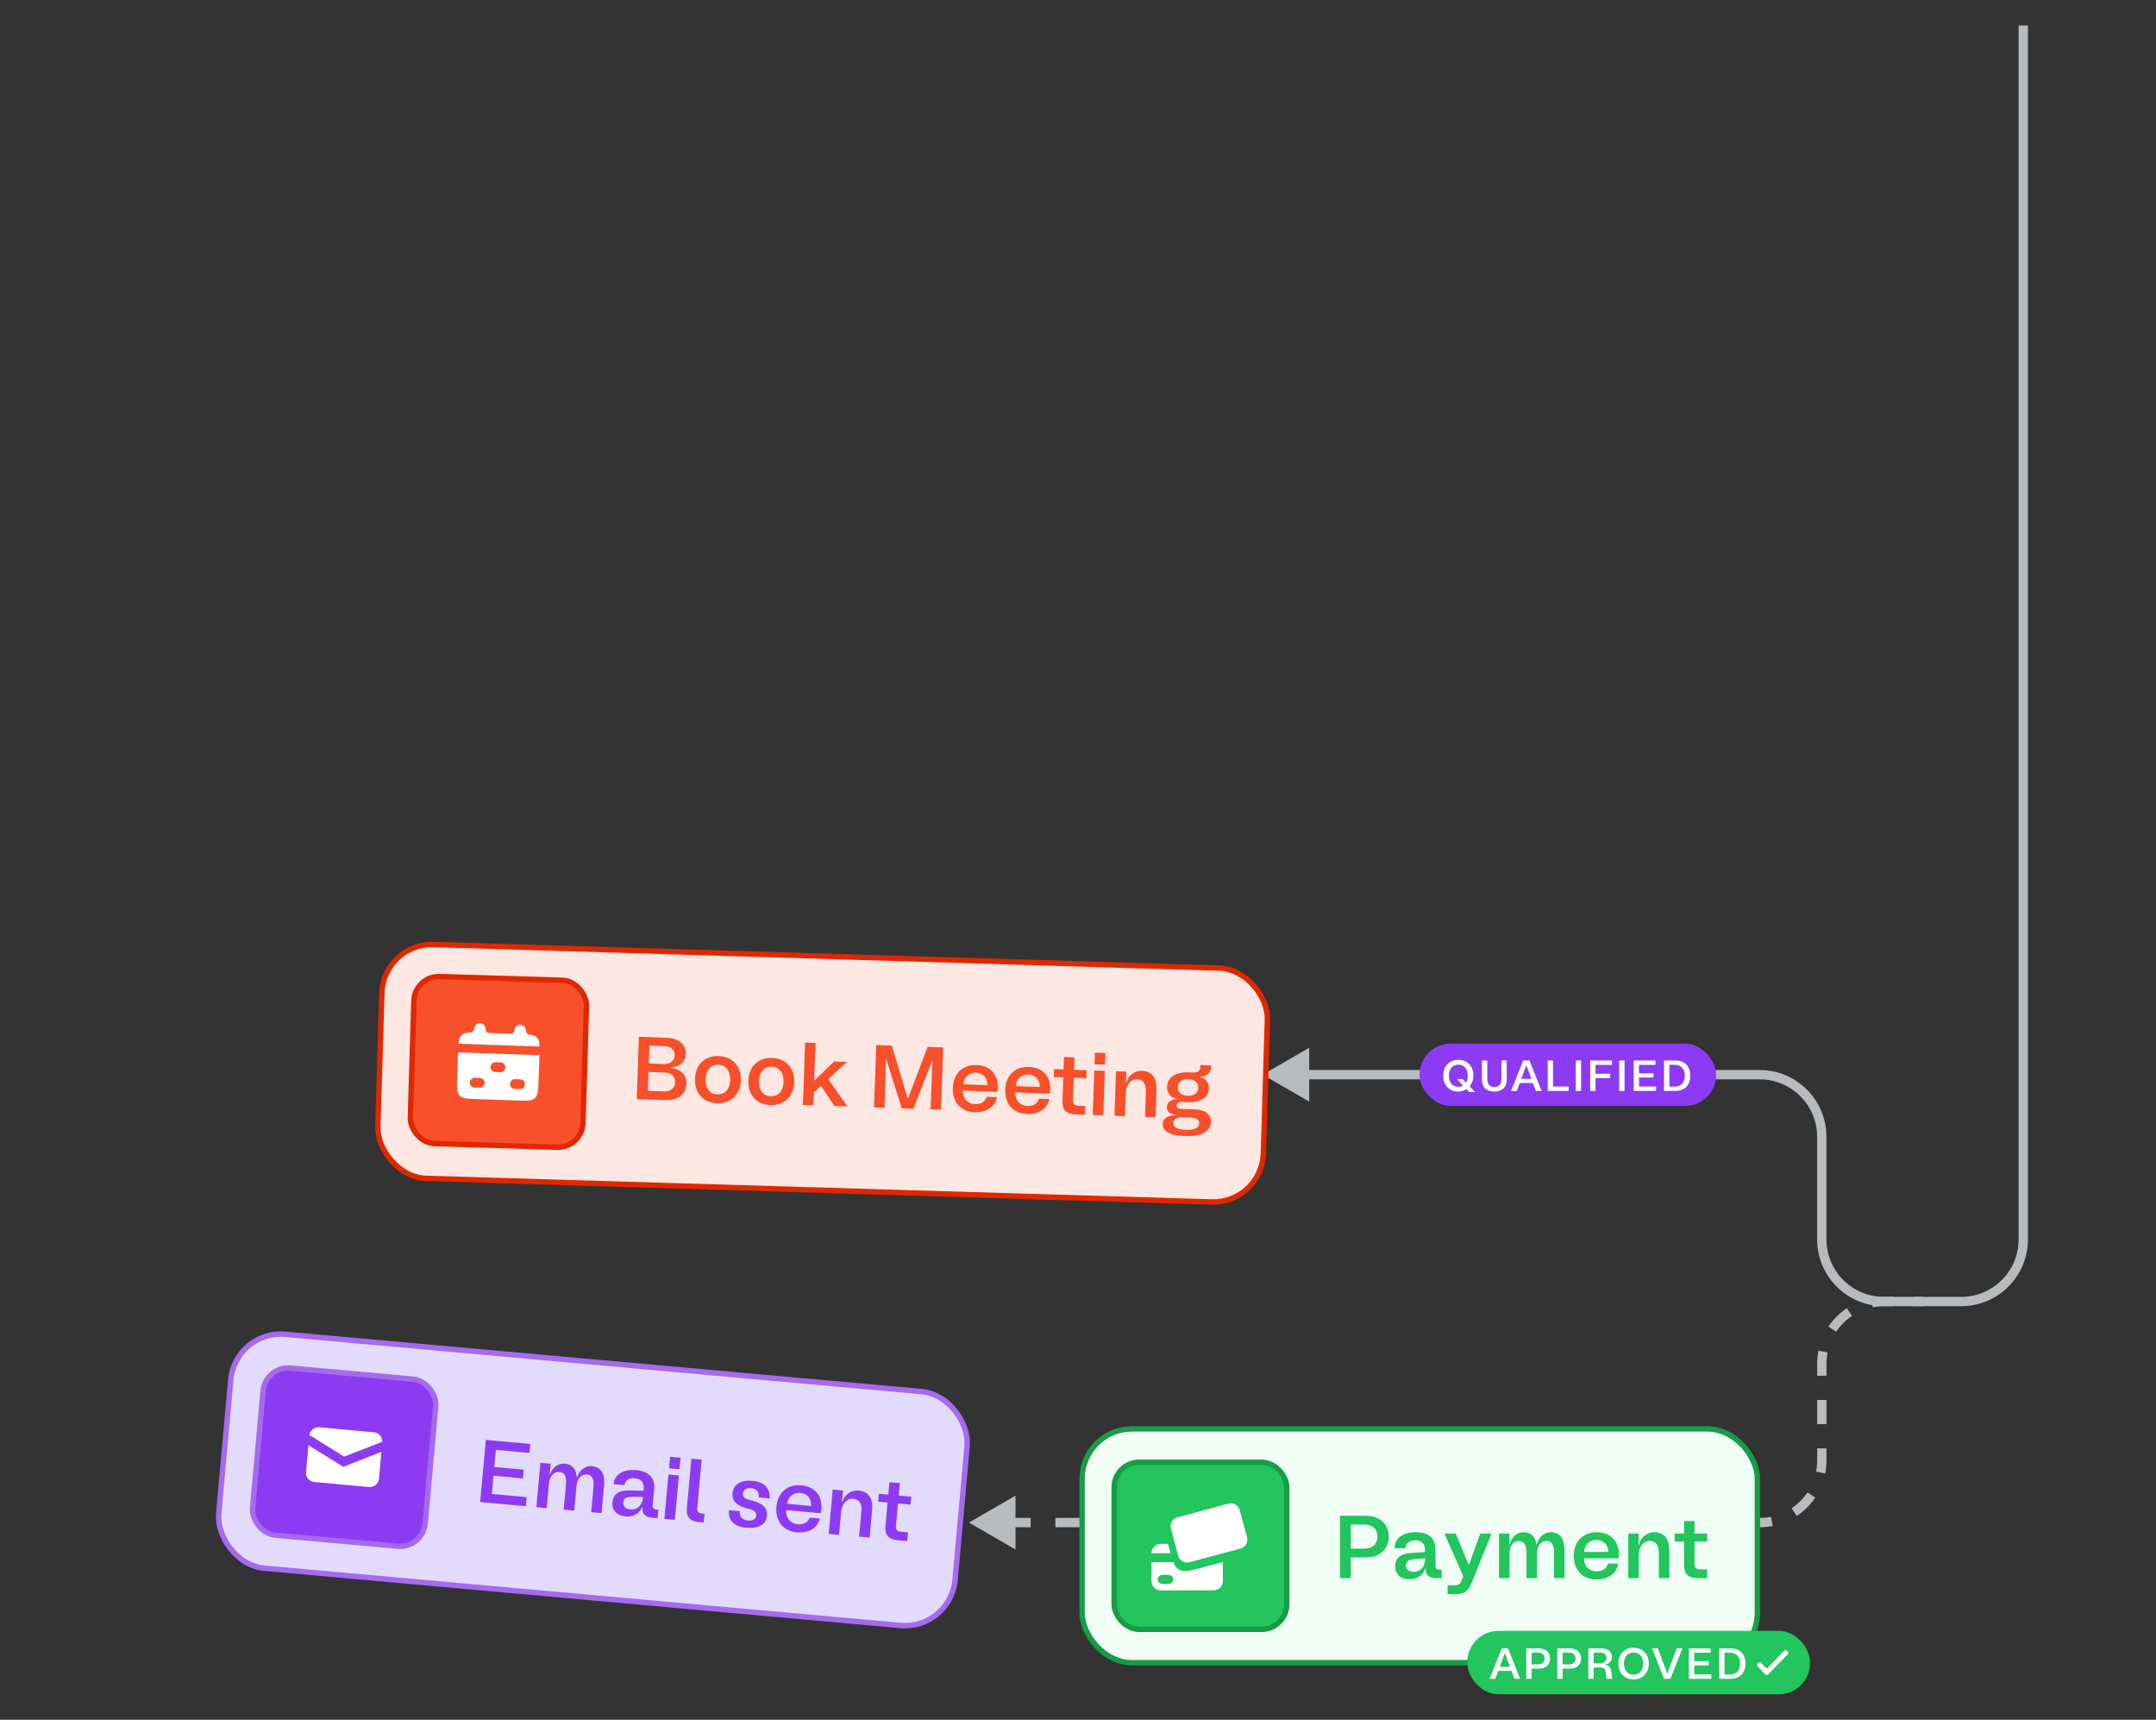<svg xmlns="http://www.w3.org/2000/svg" version="1.1" viewBox="0 0 400 319" xml:space="preserve">
  <rect x="0" y="0" width="400" height="319" fill="#333333" stroke="none"/>
  <g transform="matrix(1 0 0 1 223 159.5)">
    <g style="" vector-effect="non-scaling-stroke">
      <g transform="matrix(1 0 0 1 82.25 -35.99)">
        <path style="stroke: none; strokeWidth: 1; stroke-dasharray: none; stroke-linecap: butt; stroke-dashoffset: 0; stroke-linejoin: miter; stroke-miterlimit: 4; fill: rgb(183,187,190); fillRule: nonzero; opacity: 1;" vector-effect="non-scaling-stroke" transform=" translate(-240.5, -119.09)" d="M 169.5 194.921 L 178.147 189.929 L 178.147 199.914 L 169.5 194.921 Z M 299.098 237.865 L 284.774 237.865 L 284.774 236.135 L 299.098 236.135 L 299.098 237.865 Z M 272.38 225.47 L 272.38 206.451 L 274.11 206.451 L 274.11 225.47 L 272.38 225.47 Z M 261.715 195.786 L 177.282 195.786 L 177.282 194.057 L 261.715 194.057 L 261.715 195.786 Z M 309.763 225.47 L 309.763 0.307 L 311.493 0.307 L 311.493 225.47 L 309.763 225.47 Z M 272.38 206.451 C 272.38 200.561 267.605 195.786 261.715 195.786 L 261.715 194.057 C 268.56 194.057 274.11 199.606 274.11 206.451 L 272.38 206.451 Z M 284.774 237.865 C 277.929 237.865 272.38 232.316 272.38 225.47 L 274.11 225.47 C 274.11 231.36 278.884 236.135 284.774 236.135 L 284.774 237.865 Z M 299.098 236.135 C 304.988 236.135 309.763 231.36 309.763 225.47 L 311.493 225.47 C 311.493 232.316 305.943 237.865 299.098 237.865 L 299.098 236.135 Z" stroke-linecap="round"/>
      </g>
      <g transform="matrix(1 0 0 1 45.26 104.48)">
        <path style="stroke: none; strokeWidth: 1; stroke-dasharray: none; stroke-linecap: butt; stroke-dashoffset: 0; stroke-linejoin: miter; stroke-miterlimit: 4; fill: rgb(183,187,190); fillRule: nonzero; opacity: 1;" vector-effect="non-scaling-stroke" transform=" translate(-203.5, -259.56)" d="M 115 278 L 123.647 282.993 L 123.647 273.007 L 115 278 Z M 292 236.135 L 290.194 236.135 L 290.194 237.865 L 292 237.865 L 292 236.135 Z M 286.581 236.135 L 284.775 236.135 L 284.775 237.865 L 286.581 237.865 L 286.581 236.135 Z M 284.775 236.135 C 283.948 236.135 283.139 236.216 282.357 236.371 L 282.692 238.068 C 283.365 237.935 284.061 237.865 284.775 237.865 L 284.775 236.135 Z M 277.888 238.223 C 276.536 239.128 275.373 240.291 274.468 241.643 L 275.906 242.605 C 276.684 241.441 277.686 240.439 278.85 239.661 L 277.888 238.223 Z M 272.616 246.112 C 272.461 246.894 272.38 247.703 272.38 248.53 L 274.11 248.53 C 274.11 247.816 274.18 247.12 274.313 246.447 L 272.616 246.112 Z M 272.38 248.53 L 272.38 250.772 L 274.11 250.772 L 274.11 248.53 L 272.38 248.53 Z M 272.38 255.257 L 272.38 259.743 L 274.11 259.743 L 274.11 255.257 L 272.38 255.257 Z M 272.38 264.228 L 272.38 266.47 L 274.11 266.47 L 274.11 264.228 L 272.38 264.228 Z M 272.38 266.47 C 272.38 267.184 272.31 267.88 272.177 268.553 L 273.874 268.888 C 274.029 268.106 274.11 267.297 274.11 266.47 L 272.38 266.47 Z M 270.584 272.395 C 269.806 273.559 268.804 274.561 267.64 275.339 L 268.602 276.777 C 269.954 275.872 271.117 274.709 272.022 273.357 L 270.584 272.395 Z M 263.798 276.932 C 263.125 277.065 262.429 277.135 261.715 277.135 L 261.715 278.865 C 262.542 278.865 263.351 278.784 264.133 278.629 L 263.798 276.932 Z M 261.715 277.135 L 259.423 277.135 L 259.423 278.865 L 261.715 278.865 L 261.715 277.135 Z M 254.838 277.135 L 250.253 277.135 L 250.253 278.865 L 254.838 278.865 L 254.838 277.135 Z M 245.668 277.135 L 241.083 277.135 L 241.083 278.865 L 245.668 278.865 L 245.668 277.135 Z M 236.499 277.135 L 231.914 277.135 L 231.914 278.865 L 236.499 278.865 L 236.499 277.135 Z M 227.329 277.135 L 222.744 277.135 L 222.744 278.865 L 227.329 278.865 L 227.329 277.135 Z M 218.159 277.135 L 213.574 277.135 L 213.574 278.865 L 218.159 278.865 L 218.159 277.135 Z M 208.989 277.135 L 204.405 277.135 L 204.405 278.865 L 208.989 278.865 L 208.989 277.135 Z M 199.82 277.135 L 195.235 277.135 L 195.235 278.865 L 199.82 278.865 L 199.82 277.135 Z M 190.65 277.135 L 186.065 277.135 L 186.065 278.865 L 190.65 278.865 L 190.65 277.135 Z M 181.48 277.135 L 176.895 277.135 L 176.895 278.865 L 181.48 278.865 L 181.48 277.135 Z M 172.311 277.135 L 167.726 277.135 L 167.726 278.865 L 172.311 278.865 L 172.311 277.135 Z M 163.141 277.135 L 158.556 277.135 L 158.556 278.865 L 163.141 278.865 L 163.141 277.135 Z M 153.971 277.135 L 149.386 277.135 L 149.386 278.865 L 153.971 278.865 L 153.971 277.135 Z M 144.801 277.135 L 140.217 277.135 L 140.217 278.865 L 144.801 278.865 L 144.801 277.135 Z M 135.632 277.135 L 131.047 277.135 L 131.047 278.865 L 135.632 278.865 L 135.632 277.135 Z M 126.462 277.135 L 121.877 277.135 L 121.877 278.865 L 126.462 278.865 L 126.462 277.135 Z" stroke-linecap="round"/>
      </g>
      <g transform="matrix(1 0.03 -0.03 1 -70.38 39.57)">
        <rect style="stroke: none; strokeWidth: 1; stroke-dasharray: none; stroke-linecap: butt; stroke-dashoffset: 0; stroke-linejoin: miter; stroke-miterlimit: 4; fill: rgb(252,231,226); fillRule: nonzero; opacity: 1;" vector-effect="non-scaling-stroke" x="-82.143" y="-21.69" rx="9.274" ry="9.274" width="164.286" height="43.38"/>
      </g>
      <g transform="matrix(1 0.03 -0.03 1 -70.38 39.57)">
        <rect style="stroke: rgb(223,40,0); strokeWidth: 1; stroke-dasharray: none; stroke-linecap: butt; stroke-dashoffset: 0; stroke-linejoin: miter; stroke-miterlimit: 4; fill: none; fillRule: nonzero; opacity: 1;" vector-effect="non-scaling-stroke" x="-82.143" y="-21.69" rx="9.274" ry="9.274" width="164.286" height="43.38"/>
      </g>
      <g transform="matrix(1 0.03 -0.03 1 -130.53 37.47)">
        <rect style="stroke: none; strokeWidth: 1; stroke-dasharray: none; stroke-linecap: butt; stroke-dashoffset: 0; stroke-linejoin: miter; stroke-miterlimit: 4; fill: rgb(247,80,43); fillRule: nonzero; opacity: 1;" vector-effect="non-scaling-stroke" x="-16.009" y="-15.493" rx="4.637" ry="4.637" width="32.019" height="30.986"/>
      </g>
      <g transform="matrix(1 0.03 -0.03 1 -130.53 37.47)">
        <rect style="stroke: rgb(223,40,0); strokeWidth: 0.576; stroke-dasharray: none; stroke-linecap: butt; stroke-dashoffset: 0; stroke-linejoin: miter; stroke-miterlimit: 4; fill: none; fillRule: nonzero; opacity: 1;" vector-effect="non-scaling-stroke" x="-16.009" y="-15.493" rx="4.637" ry="4.637" width="32.019" height="30.986"/>
      </g>
      <g transform="matrix(1 0 0 1 -130.56 37.49)">
        <path style="stroke: none; strokeWidth: 1; stroke-dasharray: none; stroke-linecap: butt; stroke-dashoffset: 0; stroke-linejoin: miter; stroke-miterlimit: 4; fill: rgb(255,255,255); fillRule: evenodd; opacity: 1;" vector-effect="non-scaling-stroke" transform=" translate(-27.68, -192.57)" d="M 30.678 186.682 C 30.665 187.048 30.359 187.333 29.994 187.321 L 25.98 187.181 C 25.614 187.168 25.328 186.861 25.341 186.496 C 25.362 185.906 24.901 185.412 24.311 185.391 C 23.721 185.37 23.227 185.832 23.206 186.421 C 23.193 186.791 22.886 187.077 22.516 187.088 C 21.746 187.109 21.251 187.222 20.885 187.564 C 20.52 187.904 20.372 188.386 20.297 189.145 C 20.295 189.164 20.31 189.18 20.329 189.181 L 35.187 189.7 C 35.272 189.703 35.351 189.639 35.348 189.555 C 35.318 188.858 35.198 188.398 34.876 188.052 C 34.561 187.715 34.124 187.563 33.457 187.483 C 33.087 187.438 32.8 187.129 32.813 186.757 C 32.834 186.167 32.372 185.673 31.783 185.652 C 31.193 185.632 30.699 186.093 30.678 186.682 Z M 35.27 191.294 C 35.298 191.29 35.324 191.312 35.322 191.34 L 35.159 196.017 C 35.096 197.822 35.065 198.724 34.484 199.265 C 33.904 199.806 33.002 199.775 31.197 199.712 L 23.741 199.451 C 21.937 199.388 21.034 199.357 20.493 198.777 C 19.952 198.196 19.984 197.294 20.047 195.49 L 20.21 190.812 C 20.211 190.793 20.227 190.779 20.245 190.781 C 20.255 190.781 20.264 190.782 20.273 190.782 L 35.131 191.301 C 35.178 191.303 35.225 191.3 35.27 191.294 Z M 24.387 192.516 C 24.886 192.534 25.276 192.952 25.259 193.451 C 25.242 193.95 24.823 194.34 24.324 194.323 L 23.377 194.29 C 22.878 194.272 22.488 193.854 22.505 193.355 C 22.522 192.856 22.941 192.466 23.44 192.483 L 24.387 192.516 Z M 28.995 193.582 C 29.012 193.083 28.622 192.665 28.123 192.647 L 27.175 192.614 C 26.677 192.597 26.258 192.987 26.241 193.486 C 26.223 193.985 26.614 194.403 27.112 194.421 L 28.06 194.454 C 28.559 194.471 28.978 194.081 28.995 193.582 Z M 31.857 192.777 C 32.356 192.795 32.746 193.213 32.728 193.712 C 32.711 194.211 32.293 194.601 31.794 194.584 L 30.846 194.55 C 30.347 194.533 29.957 194.115 29.974 193.616 C 29.992 193.117 30.41 192.727 30.909 192.744 L 31.857 192.777 Z M 25.154 196.46 C 25.172 195.961 24.782 195.543 24.283 195.525 L 23.335 195.492 C 22.836 195.475 22.418 195.865 22.4 196.364 C 22.383 196.863 22.773 197.281 23.272 197.298 L 24.22 197.332 C 24.718 197.349 25.137 196.959 25.154 196.46 Z M 28.019 195.655 C 28.517 195.673 28.908 196.091 28.89 196.59 C 28.873 197.089 28.454 197.479 27.956 197.461 L 27.008 197.428 C 26.509 197.411 26.119 196.992 26.136 196.494 C 26.154 195.995 26.572 195.605 27.071 195.622 L 28.019 195.655 Z M 32.624 196.72 C 32.641 196.221 32.251 195.803 31.752 195.786 L 30.804 195.752 C 30.305 195.735 29.887 196.125 29.869 196.624 C 29.852 197.123 30.242 197.541 30.741 197.559 L 31.689 197.592 C 32.188 197.609 32.606 197.219 32.624 196.72 Z" stroke-linecap="round"/>
      </g>
      <g transform="matrix(1 0 0 1 -51.58 42.02)">
        <path style="stroke: none; strokeWidth: 1; stroke-dasharray: none; stroke-linecap: butt; stroke-dashoffset: 0; stroke-linejoin: miter; stroke-miterlimit: 4; fill: rgb(247,80,43); fillRule: nonzero; opacity: 1;" vector-effect="non-scaling-stroke" transform=" translate(-106.66, -197.1)" d="M 53.372 199.45 L 53.776 187.889 L 58.813 188.065 C 61.225 188.149 62.54 189.303 62.475 191.169 C 62.42 192.738 60.952 193.58 59.712 193.569 L 59.709 193.669 C 60.947 193.745 62.67 194.582 62.601 196.548 C 62.531 198.563 61.102 199.72 58.674 199.635 L 53.372 199.45 Z M 55.443 197.918 L 58.515 198.025 C 59.638 198.065 60.455 197.415 60.492 196.342 C 60.529 195.268 59.76 194.563 58.637 194.524 L 55.565 194.417 L 55.443 197.918 Z M 55.62 192.848 L 58.345 192.943 C 59.567 192.986 60.383 192.353 60.419 191.329 C 60.455 190.305 59.683 189.666 58.461 189.623 L 55.736 189.528 L 55.62 192.848 Z M 68.271 200.218 C 65.744 200.13 64.086 198.352 64.179 195.693 C 64.272 193.034 66.05 191.377 68.577 191.465 C 71.104 191.553 72.778 193.331 72.685 195.99 C 72.592 198.649 70.798 200.306 68.271 200.218 Z M 66.161 195.762 C 66.096 197.629 67.073 198.539 68.328 198.583 C 69.583 198.627 70.638 197.787 70.703 195.921 C 70.768 194.071 69.775 193.127 68.52 193.083 C 67.265 193.039 66.226 193.913 66.161 195.762 Z M 78.174 200.564 C 75.647 200.476 73.99 198.698 74.082 196.039 C 74.175 193.38 75.953 191.722 78.48 191.811 C 81.007 191.899 82.681 193.677 82.588 196.336 C 82.495 198.995 80.701 200.652 78.174 200.564 Z M 76.064 196.108 C 75.999 197.975 76.976 198.885 78.231 198.929 C 79.486 198.973 80.541 198.133 80.606 196.267 C 80.671 194.417 79.678 193.473 78.423 193.429 C 77.168 193.385 76.129 194.258 76.064 196.108 Z M 84.204 200.527 L 84.608 188.965 L 86.541 189.033 L 86.296 196.052 L 90.009 192.461 L 92.404 192.545 L 88.902 195.763 L 92.479 200.815 L 90.068 200.731 L 87.551 197.022 L 86.219 198.249 L 86.137 200.594 L 84.204 200.527 Z M 97.404 200.987 L 97.807 189.426 L 100.698 189.527 L 103.632 199.27 L 103.731 199.274 L 107.337 189.759 L 110.227 189.86 L 109.824 201.421 L 107.875 201.353 L 108.254 192.387 L 108.188 192.385 L 104.704 201.242 L 102.54 201.167 L 99.682 192.088 L 99.6 192.085 L 99.353 201.056 L 97.404 200.987 Z M 116.026 201.886 C 113.747 201.806 111.917 200.238 112.017 197.364 C 112.111 194.672 113.904 193.048 116.398 193.135 C 118.793 193.218 120.46 194.715 120.366 197.424 C 120.355 197.721 120.331 197.935 120.293 198.099 L 113.868 197.875 C 113.878 199.479 114.857 200.34 116.178 200.386 C 117.185 200.422 117.994 199.987 118.293 199.022 L 120.192 199.088 C 119.81 201.026 118.14 201.96 116.026 201.886 Z M 113.958 196.704 L 118.418 196.86 C 118.464 195.538 117.637 194.6 116.299 194.553 C 114.994 194.508 114.086 195.402 113.958 196.704 Z M 125.752 202.225 C 123.473 202.146 121.642 200.577 121.743 197.703 C 121.837 195.011 123.63 193.387 126.124 193.474 C 128.518 193.558 130.186 195.055 130.091 197.763 C 130.081 198.061 130.057 198.275 130.018 198.439 L 123.593 198.215 C 123.604 199.819 124.582 200.68 125.903 200.726 C 126.911 200.761 127.72 200.326 128.018 199.361 L 129.917 199.427 C 129.536 201.365 127.866 202.299 125.752 202.225 Z M 123.684 197.044 L 128.143 197.199 C 128.189 195.878 127.362 194.94 126.025 194.893 C 124.72 194.847 123.812 195.742 123.684 197.044 Z M 134.687 202.289 C 133.168 202.236 132.302 201.445 132.356 199.91 L 132.513 195.417 L 130.762 195.356 L 130.813 193.886 L 132.564 193.947 L 132.645 191.635 L 134.577 191.703 L 134.496 194.015 L 136.842 194.097 L 136.79 195.567 L 134.445 195.485 L 134.3 199.647 C 134.277 200.291 134.611 200.666 135.239 200.688 L 136.61 200.736 L 136.553 202.355 L 134.687 202.289 Z M 137.976 202.404 L 138.264 194.146 L 140.213 194.214 L 139.925 202.472 L 137.976 202.404 Z M 138.305 192.99 L 138.38 190.843 L 140.328 190.911 L 140.253 193.058 L 138.305 192.99 Z M 142.01 202.545 L 142.299 194.287 L 144.231 194.355 L 144.124 196.468 L 144.207 196.47 C 144.482 195.207 145.627 194.155 147.064 194.206 C 149.046 194.275 149.878 195.544 149.799 197.807 L 149.624 202.811 L 147.675 202.743 L 147.841 197.986 C 147.89 196.583 147.289 195.817 146.166 195.778 C 144.927 195.735 144.139 196.981 144.094 198.285 L 143.943 202.613 L 142.01 202.545 Z M 150.969 204.032 C 151.008 202.909 152.083 202.434 153.34 202.412 L 153.343 202.329 C 152.187 202.289 151.695 201.693 151.723 200.9 C 151.752 200.074 152.484 199.471 153.59 199.51 L 153.594 199.411 C 152.343 199.235 151.733 198.255 151.771 197.165 C 151.828 195.513 153.141 194.401 155.783 194.494 L 156.675 194.525 C 157.319 194.547 157.892 194.253 157.915 193.592 L 157.931 193.13 L 159.946 193.2 L 159.936 193.465 C 159.892 194.736 158.979 195.316 157.971 195.281 L 157.968 195.364 C 158.544 195.45 159.578 196.164 159.531 197.485 C 159.467 199.335 157.787 200.087 155.69 200.013 L 154.616 199.976 C 153.889 199.95 153.567 200.187 153.552 200.6 C 153.537 201.03 153.844 201.255 154.57 201.281 L 156.8 201.358 C 159.096 201.439 159.952 202.494 159.909 203.716 C 159.856 205.252 158.492 206.428 155.155 206.311 C 151.753 206.193 150.928 205.188 150.969 204.032 Z M 152.926 203.852 C 152.897 204.695 153.792 205.106 155.245 205.157 C 156.699 205.208 157.705 204.813 157.734 203.971 C 157.765 203.095 156.88 202.866 155.377 202.813 C 153.824 202.759 152.958 202.944 152.926 203.852 Z M 153.752 197.25 C 153.713 198.373 154.69 198.804 155.549 198.834 L 155.631 198.837 C 156.507 198.868 157.512 198.506 157.551 197.383 C 157.592 196.194 156.614 195.796 155.739 195.765 L 155.656 195.762 C 154.797 195.732 153.794 196.061 153.752 197.25 Z" stroke-linecap="round"/>
      </g>
      <g transform="matrix(1 0 0 1 40.4 127.23)">
        <rect style="stroke: none; strokeWidth: 1; stroke-dasharray: none; stroke-linecap: butt; stroke-dashoffset: 0; stroke-linejoin: miter; stroke-miterlimit: 4; fill: rgb(240,253,244); fillRule: nonzero; opacity: 1;" vector-effect="non-scaling-stroke" x="-62.643" y="-21.69" rx="9.274" ry="9.274" width="125.286" height="43.38"/>
      </g>
      <g transform="matrix(1 0 0 1 40.4 127.23)">
        <rect style="stroke: rgb(23,156,72); strokeWidth: 1; stroke-dasharray: none; stroke-linecap: butt; stroke-dashoffset: 0; stroke-linejoin: miter; stroke-miterlimit: 4; fill: none; fillRule: nonzero; opacity: 1;" vector-effect="non-scaling-stroke" x="-62.643" y="-21.69" rx="9.274" ry="9.274" width="125.286" height="43.38"/>
      </g>
      <g transform="matrix(1 0 0 1 -0.28 127.23)">
        <rect style="stroke: none; strokeWidth: 1; stroke-dasharray: none; stroke-linecap: butt; stroke-dashoffset: 0; stroke-linejoin: miter; stroke-miterlimit: 4; fill: rgb(34,197,94); fillRule: nonzero; opacity: 1;" vector-effect="non-scaling-stroke" x="-16.009" y="-15.493" rx="4.637" ry="4.637" width="32.019" height="30.986"/>
      </g>
      <g transform="matrix(1 0 0 1 -0.28 127.23)">
        <rect style="stroke: rgb(23,156,72); strokeWidth: 0.576; stroke-dasharray: none; stroke-linecap: butt; stroke-dashoffset: 0; stroke-linejoin: miter; stroke-miterlimit: 4; fill: none; fillRule: nonzero; opacity: 1;" vector-effect="non-scaling-stroke" x="-16.009" y="-15.493" rx="4.637" ry="4.637" width="32.019" height="30.986"/>
      </g>
      <g transform="matrix(1 0 0 1 1.3 124.84)">
        <path style="stroke: none; strokeWidth: 1; stroke-dasharray: none; stroke-linecap: butt; stroke-dashoffset: 0; stroke-linejoin: miter; stroke-miterlimit: 4; fill: rgb(255,255,255); fillRule: evenodd; opacity: 1;" vector-effect="non-scaling-stroke" transform=" translate(-159.54, -279.92)" d="M 153.68 277.026 C 152.773 277.269 152.234 278.202 152.477 279.11 L 153.829 284.153 C 154.072 285.06 155.005 285.599 155.912 285.356 L 165.398 282.814 C 166.306 282.571 166.845 281.638 166.601 280.73 L 165.25 275.687 C 165.007 274.78 164.074 274.241 163.166 274.484 L 153.68 277.026 Z M 164.26 278.655 C 164.136 278.195 163.663 277.922 163.203 278.046 L 162.093 278.343 C 161.633 278.466 161.36 278.939 161.483 279.399 C 161.606 279.859 162.079 280.132 162.539 280.009 L 163.65 279.712 C 164.11 279.588 164.383 279.115 164.26 278.655 Z" stroke-linecap="round"/>
      </g>
      <g transform="matrix(1 0 0 1 -2.75 131.18)">
        <path style="stroke: none; strokeWidth: 1; stroke-dasharray: none; stroke-linecap: butt; stroke-dashoffset: 0; stroke-linejoin: miter; stroke-miterlimit: 4; fill: rgb(255,255,255); fillRule: evenodd; opacity: 1;" vector-effect="non-scaling-stroke" transform=" translate(-155.49, -286.25)" d="M 151.929 281.943 L 150.584 281.943 C 149.645 281.943 148.883 282.705 148.883 283.645 L 148.883 283.668 L 152.392 283.668 C 152.312 283.378 152.228 283.065 152.137 282.727 L 152.137 282.727 C 152.063 282.449 151.993 282.189 151.929 281.943 Z M 152.927 285.339 L 148.883 285.339 L 148.883 288.866 C 148.883 289.805 149.645 290.567 150.584 290.567 L 160.405 290.567 C 161.344 290.567 162.106 289.805 162.106 288.866 L 162.106 285.339 L 161.99 285.339 C 161.765 285.401 161.526 285.465 161.273 285.533 L 158.353 286.315 C 156.056 286.93 154.908 287.238 153.999 286.724 C 153.986 286.717 153.973 286.709 153.96 286.702 C 153.502 286.432 153.197 286.001 152.927 285.339 Z M 152.074 287.692 C 152.536 287.692 152.91 288.067 152.91 288.528 C 152.91 288.989 152.536 289.364 152.074 289.364 L 150.871 289.364 C 150.409 289.364 150.035 288.989 150.035 288.528 C 150.035 288.067 150.409 287.692 150.871 287.692 L 152.074 287.692 Z" stroke-linecap="round"/>
      </g>
      <g transform="matrix(1 0 0 1 59.67 128.93)">
        <path style="stroke: none; strokeWidth: 1; stroke-dasharray: none; stroke-linecap: butt; stroke-dashoffset: 0; stroke-linejoin: miter; stroke-miterlimit: 4; fill: rgb(34,197,94); fillRule: nonzero; opacity: 1;" vector-effect="non-scaling-stroke" transform=" translate(-217.91, -284.01)" d="M 183.845 288.305 L 183.845 276.737 L 188.604 276.737 C 191.183 276.737 192.885 278.225 192.885 280.588 C 192.885 283.001 191.183 284.455 188.604 284.455 L 185.861 284.455 L 185.861 288.305 L 183.845 288.305 Z M 185.861 282.835 L 188.324 282.835 C 189.728 282.835 190.786 282.158 190.786 280.588 C 190.786 279.051 189.728 278.357 188.324 278.357 L 185.861 278.357 L 185.861 282.835 Z M 196.709 288.504 C 195.04 288.504 194.081 287.545 194.081 286.107 C 194.081 284.471 195.271 283.761 196.973 283.645 L 199.617 283.463 L 199.617 283.133 C 199.617 282.009 199.055 281.298 197.865 281.298 C 196.742 281.298 196.015 281.86 196.015 282.753 L 193.982 282.753 C 193.982 280.968 195.469 279.778 197.932 279.778 C 200.179 279.778 201.567 280.836 201.567 282.901 L 201.567 285.926 C 201.567 286.488 201.782 286.735 202.344 286.735 L 202.708 286.735 L 202.708 288.305 L 201.683 288.305 C 200.41 288.305 199.733 287.744 199.733 286.669 L 199.733 286.537 L 199.65 286.537 C 199.386 287.43 198.477 288.504 196.709 288.504 Z M 196.081 285.959 C 196.081 286.587 196.494 287.132 197.551 287.132 C 198.692 287.132 199.634 286.339 199.65 284.62 L 197.717 284.769 C 196.593 284.852 196.081 285.215 196.081 285.959 Z M 203.814 291.28 L 203.814 289.644 L 205.037 289.644 C 206.045 289.644 206.227 289.231 206.541 288.405 L 206.706 287.909 L 203.219 280.042 L 205.318 280.042 L 207.698 285.793 L 207.78 285.793 L 209.879 280.042 L 211.961 280.042 L 208.359 288.983 C 207.698 290.603 207.086 291.28 205.301 291.28 L 203.814 291.28 Z M 213.357 288.305 L 213.357 280.042 L 215.291 280.042 L 215.258 281.993 L 215.34 281.993 C 215.654 280.902 216.414 279.795 217.951 279.795 C 219.356 279.795 220.116 280.753 220.281 282.059 L 220.381 282.059 C 220.579 281.001 221.537 279.795 222.926 279.795 C 224.76 279.795 225.504 281.117 225.504 283.248 L 225.504 288.305 L 223.57 288.305 L 223.57 283.529 C 223.57 282.174 223.124 281.414 222.149 281.414 C 221.108 281.414 220.414 282.356 220.414 283.711 L 220.414 288.305 L 218.447 288.305 L 218.447 283.529 C 218.447 282.174 218.001 281.414 217.059 281.414 C 215.952 281.414 215.291 282.422 215.291 283.777 L 215.291 288.305 L 213.357 288.305 Z M 231.392 288.553 C 229.111 288.553 227.227 287.049 227.227 284.174 C 227.227 281.48 228.963 279.795 231.458 279.795 C 233.854 279.795 235.573 281.232 235.573 283.943 C 235.573 284.24 235.556 284.455 235.523 284.62 L 229.095 284.62 C 229.161 286.223 230.169 287.049 231.491 287.049 C 232.499 287.049 233.292 286.587 233.557 285.612 L 235.457 285.612 C 235.143 287.562 233.507 288.553 231.392 288.553 Z M 229.144 283.447 L 233.606 283.447 C 233.606 282.125 232.747 281.216 231.408 281.216 C 230.103 281.216 229.227 282.141 229.144 283.447 Z M 237.339 288.305 L 237.339 280.042 L 239.272 280.042 L 239.239 282.158 L 239.322 282.158 C 239.553 280.885 240.661 279.795 242.098 279.795 C 244.082 279.795 244.957 281.034 244.957 283.298 L 244.957 288.305 L 243.007 288.305 L 243.007 283.546 C 243.007 282.141 242.379 281.398 241.256 281.398 C 240.016 281.398 239.272 282.67 239.272 283.976 L 239.272 288.305 L 237.339 288.305 Z M 250.104 288.305 C 248.583 288.305 247.691 287.545 247.691 286.008 L 247.691 281.513 L 245.939 281.513 L 245.939 280.042 L 247.691 280.042 L 247.691 277.729 L 249.624 277.729 L 249.624 280.042 L 251.971 280.042 L 251.971 281.513 L 249.624 281.513 L 249.624 285.678 C 249.624 286.322 249.971 286.686 250.599 286.686 L 251.971 286.686 L 251.971 288.305 L 250.104 288.305 Z" stroke-linecap="round"/>
      </g>
      <g transform="matrix(1 0 0 1 81.02 148.89)">
        <rect style="stroke: none; strokeWidth: 1; stroke-dasharray: none; stroke-linecap: butt; stroke-dashoffset: 0; stroke-linejoin: miter; stroke-miterlimit: 4; fill: rgb(34,197,94); fillRule: nonzero; opacity: 1;" vector-effect="non-scaling-stroke" x="-31.783" y="-5.882" rx="5.765" ry="5.765" width="63.565" height="11.765"/>
      </g>
      <g transform="matrix(1 0 0 1 77.1 149.07)">
        <path style="stroke: none; strokeWidth: 1; stroke-dasharray: none; stroke-linecap: butt; stroke-dashoffset: 0; stroke-linejoin: miter; stroke-miterlimit: 4; fill: rgb(255,255,255); fillRule: nonzero; opacity: 1;" vector-effect="non-scaling-stroke" transform=" translate(-235.34, -304.14)" d="M 211.606 306.969 L 213.85 301.32 L 215.02 301.32 L 217.272 306.969 L 216.207 306.969 L 215.65 305.501 L 213.221 305.501 L 212.656 306.969 L 211.606 306.969 Z M 213.487 304.734 L 215.383 304.734 L 214.455 302.256 L 214.415 302.256 L 213.487 304.734 Z M 218.407 306.969 L 218.407 301.32 L 220.731 301.32 C 221.99 301.32 222.822 302.046 222.822 303.2 C 222.822 304.379 221.99 305.089 220.731 305.089 L 219.392 305.089 L 219.392 306.969 L 218.407 306.969 Z M 219.392 304.298 L 220.594 304.298 C 221.28 304.298 221.797 303.967 221.797 303.2 C 221.797 302.45 221.28 302.111 220.594 302.111 L 219.392 302.111 L 219.392 304.298 Z M 224.162 306.969 L 224.162 301.32 L 226.487 301.32 C 227.746 301.32 228.577 302.046 228.577 303.2 C 228.577 304.379 227.746 305.089 226.487 305.089 L 225.147 305.089 L 225.147 306.969 L 224.162 306.969 Z M 225.147 304.298 L 226.349 304.298 C 227.035 304.298 227.552 303.967 227.552 303.2 C 227.552 302.45 227.035 302.111 226.349 302.111 L 225.147 302.111 L 225.147 304.298 Z M 229.917 306.969 L 229.917 301.32 L 232.379 301.32 C 233.614 301.32 234.3 301.982 234.3 302.934 C 234.3 303.757 233.654 304.282 232.96 304.314 L 232.96 304.355 C 233.759 304.411 234.09 304.895 234.163 305.63 C 234.243 306.372 234.292 306.744 234.381 306.969 L 233.364 306.969 C 233.299 306.816 233.226 306.509 233.154 305.807 C 233.097 305.194 232.896 304.879 232.218 304.879 L 230.902 304.879 L 230.902 306.969 L 229.917 306.969 Z M 230.902 304.112 L 232.105 304.112 C 232.742 304.112 233.291 303.79 233.291 303.079 C 233.291 302.401 232.766 302.111 232.129 302.111 L 230.902 302.111 L 230.902 304.112 Z M 238.318 307.091 C 236.647 307.091 235.493 305.888 235.493 304.145 C 235.493 302.401 236.647 301.199 238.318 301.199 C 239.988 301.199 241.142 302.401 241.142 304.145 C 241.142 305.888 239.988 307.091 238.318 307.091 Z M 236.534 304.145 C 236.534 305.363 237.18 306.195 238.31 306.195 C 239.456 306.195 240.093 305.363 240.093 304.145 C 240.093 302.926 239.456 302.095 238.318 302.095 C 237.18 302.095 236.534 302.926 236.534 304.145 Z M 243.966 306.969 L 241.747 301.32 L 242.812 301.32 L 244.564 306.017 L 246.315 301.32 L 247.38 301.32 L 245.153 306.969 L 243.966 306.969 Z M 248.578 306.969 L 248.578 301.32 L 252.621 301.32 L 252.621 302.135 L 249.563 302.135 L 249.563 303.693 L 252.25 303.693 L 252.25 304.484 L 249.563 304.484 L 249.563 306.146 L 252.734 306.146 L 252.734 306.969 L 248.578 306.969 Z M 254.207 306.969 L 254.207 301.32 L 256.322 301.32 C 258.065 301.32 259.082 302.434 259.082 304.145 C 259.082 306.235 257.629 306.969 256.322 306.969 L 254.207 306.969 Z M 255.192 306.17 L 256.16 306.17 C 257.137 306.17 258.073 305.662 258.073 304.145 C 258.073 302.644 257.137 302.119 256.16 302.119 L 255.192 302.119 L 255.192 306.17 Z" stroke-linecap="round"/>
      </g>
      <g transform="matrix(1 0 0 1 105.89 148.89)">
        <path style="stroke: none; strokeWidth: 1; stroke-dasharray: none; stroke-linecap: butt; stroke-dashoffset: 0; stroke-linejoin: miter; stroke-miterlimit: 4; fill: rgb(255,255,255); fillRule: nonzero; opacity: 1;" vector-effect="non-scaling-stroke" transform=" translate(-264.13, -303.97)" d="M 266.315 301.727 C 266.285 301.748 266.255 301.779 266.195 301.84 L 263.214 304.913 C 263.129 305.001 263.086 305.045 263.032 305.045 C 262.979 305.045 262.936 305.001 262.85 304.913 L 262.064 304.102 C 262.004 304.04 261.974 304.009 261.944 303.989 C 261.821 303.904 261.661 303.904 261.538 303.989 C 261.509 304.009 261.479 304.04 261.419 304.102 C 261.359 304.164 261.329 304.195 261.309 304.226 C 261.227 304.352 261.227 304.517 261.309 304.644 C 261.329 304.675 261.359 304.706 261.419 304.767 L 262.651 306.038 C 262.666 306.054 262.685 306.074 262.709 306.099 C 262.769 306.161 262.799 306.191 262.829 306.212 C 262.952 306.297 263.112 306.297 263.235 306.212 C 263.265 306.191 263.295 306.161 263.355 306.099 L 266.84 302.506 C 266.9 302.444 266.93 302.413 266.95 302.382 C 267.032 302.256 267.032 302.091 266.95 301.964 C 266.93 301.933 266.9 301.902 266.84 301.84 C 266.78 301.779 266.75 301.748 266.721 301.727 C 266.598 301.642 266.438 301.642 266.315 301.727 Z" stroke-linecap="round"/>
      </g>
      <g transform="matrix(1 0 0 1 67.88 39.86)">
        <rect style="stroke: none; strokeWidth: 1; stroke-dasharray: none; stroke-linecap: butt; stroke-dashoffset: 0; stroke-linejoin: miter; stroke-miterlimit: 4; fill: rgb(140,59,243); fillRule: nonzero; opacity: 1;" vector-effect="non-scaling-stroke" x="-27.511" y="-5.781" rx="5.765" ry="5.765" width="55.022" height="11.561"/>
      </g>
      <g transform="matrix(1 0 0 1 67.68 40.07)">
        <path style="stroke: none; strokeWidth: 1; stroke-dasharray: none; stroke-linecap: butt; stroke-dashoffset: 0; stroke-linejoin: miter; stroke-miterlimit: 4; fill: rgb(255,255,255); fillRule: nonzero; opacity: 1;" vector-effect="non-scaling-stroke" transform=" translate(-225.92, -195.15)" d="M 207.288 197.581 C 206.981 197.856 206.392 198.058 205.803 198.058 C 204.132 198.058 203.002 196.855 203.002 195.112 C 203.002 193.368 204.132 192.166 205.803 192.166 C 207.474 192.166 208.604 193.368 208.604 195.112 C 208.604 195.919 208.321 196.605 207.901 197.065 L 208.902 198.138 L 207.829 198.138 L 207.288 197.581 Z M 204.052 195.112 C 204.052 196.33 204.665 197.162 205.803 197.162 C 206.134 197.162 206.432 197.081 206.658 196.928 L 205.529 195.725 L 206.586 195.725 L 207.24 196.395 C 207.449 196.064 207.546 195.612 207.546 195.112 C 207.546 193.893 206.941 193.062 205.803 193.062 C 204.665 193.062 204.052 193.893 204.052 195.112 Z M 212.481 198.058 C 211.206 198.058 210.181 197.396 210.181 195.83 L 210.181 192.287 L 211.174 192.287 L 211.174 195.717 C 211.174 196.589 211.553 197.218 212.481 197.218 C 213.409 197.218 213.797 196.589 213.797 195.717 L 213.797 192.287 L 214.781 192.287 L 214.781 195.83 C 214.781 197.396 213.765 198.058 212.481 198.058 Z M 215.586 197.937 L 217.829 192.287 L 219 192.287 L 221.251 197.937 L 220.186 197.937 L 219.629 196.468 L 217.2 196.468 L 216.635 197.937 L 215.586 197.937 Z M 217.466 195.701 L 219.363 195.701 L 218.435 193.223 L 218.394 193.223 L 217.466 195.701 Z M 222.386 197.937 L 222.386 192.287 L 223.371 192.287 L 223.371 197.121 L 226.285 197.121 L 226.285 197.937 L 222.386 197.937 Z M 227.582 197.937 L 227.582 192.287 L 228.575 192.287 L 228.575 197.937 L 227.582 197.937 Z M 230.271 197.937 L 230.271 192.287 L 234.307 192.287 L 234.307 193.102 L 231.256 193.102 L 231.256 194.749 L 233.976 194.749 L 233.976 195.564 L 231.256 195.564 L 231.256 197.937 L 230.271 197.937 Z M 235.648 197.937 L 235.648 192.287 L 236.641 192.287 L 236.641 197.937 L 235.648 197.937 Z M 238.337 197.937 L 238.337 192.287 L 242.381 192.287 L 242.381 193.102 L 239.322 193.102 L 239.322 194.66 L 242.009 194.66 L 242.009 195.451 L 239.322 195.451 L 239.322 197.113 L 242.494 197.113 L 242.494 197.937 L 238.337 197.937 Z M 243.966 197.937 L 243.966 192.287 L 246.081 192.287 C 247.824 192.287 248.841 193.401 248.841 195.112 C 248.841 197.202 247.388 197.937 246.081 197.937 L 243.966 197.937 Z M 244.951 197.138 L 245.919 197.138 C 246.896 197.138 247.832 196.629 247.832 195.112 C 247.832 193.611 246.896 193.086 245.919 193.086 L 244.951 193.086 L 244.951 197.138 Z" stroke-linecap="round"/>
      </g>
    </g>
  </g>
  <g transform="matrix(1 0 0 1 110 274.5)">
    <g style="" vector-effect="non-scaling-stroke">
      <g transform="matrix(1 0.09 -0.09 1 0 0)">
        <rect style="stroke: none; strokeWidth: 1; stroke-dasharray: none; stroke-linecap: butt; stroke-dashoffset: 0; stroke-linejoin: miter; stroke-miterlimit: 4; fill: rgb(226,219,251); fillRule: nonzero; opacity: 1;" vector-effect="non-scaling-stroke" x="-68.306" y="-21.693" rx="9.276" ry="9.276" width="136.613" height="43.387"/>
      </g>
      <g transform="matrix(1 0.09 -0.09 1 -46.15 -4.22)">
        <rect style="stroke: none; strokeWidth: 1; stroke-dasharray: none; stroke-linecap: butt; stroke-dashoffset: 0; stroke-linejoin: miter; stroke-miterlimit: 4; fill: rgb(140,59,243); fillRule: nonzero; opacity: 1;" vector-effect="non-scaling-stroke" x="-16.012" y="-15.495" rx="4.638" ry="4.638" width="32.024" height="30.991"/>
      </g>
      <g transform="matrix(1 0.09 -0.09 1 -46.15 -4.22)">
        <rect style="stroke: rgb(165,106,238); strokeWidth: 0.577; stroke-dasharray: none; stroke-linecap: butt; stroke-dashoffset: 0; stroke-linejoin: miter; stroke-miterlimit: 4; fill: none; fillRule: nonzero; opacity: 1;" vector-effect="non-scaling-stroke" x="-16.012" y="-15.495" rx="4.638" ry="4.638" width="32.024" height="30.991"/>
      </g>
      <g transform="matrix(1 0 0 1 -45.83 -7.04)">
        <path style="stroke: none; strokeWidth: 1; stroke-dasharray: none; stroke-linecap: butt; stroke-dashoffset: 0; stroke-linejoin: miter; stroke-miterlimit: 4; fill: rgb(255,255,255); fillRule: nonzero; opacity: 1;" vector-effect="non-scaling-stroke" transform=" translate(-28.67, -25.78)" d="M 21.907 24.505 L 28.359 28.504 L 35.43 25.742 C 35.444 25.309 35.293 24.887 35.006 24.562 C 34.719 24.237 34.319 24.034 33.887 23.995 L 23.741 23.067 C 23.31 23.027 22.879 23.154 22.538 23.422 C 22.197 23.689 21.971 24.077 21.907 24.505 Z" stroke-linecap="round"/>
      </g>
      <g transform="matrix(1 0 0 1 -46.23 -2.55)">
        <path style="stroke: none; strokeWidth: 1; stroke-dasharray: none; stroke-linecap: butt; stroke-dashoffset: 0; stroke-linejoin: miter; stroke-miterlimit: 4; fill: rgb(255,255,255); fillRule: nonzero; opacity: 1;" vector-effect="non-scaling-stroke" transform=" translate(-28.27, -30.27)" d="M 35.261 27.631 L 28.188 30.395 L 21.733 26.394 L 21.279 31.367 C 21.238 31.816 21.376 32.262 21.664 32.608 C 21.953 32.954 22.366 33.172 22.815 33.213 L 32.961 34.141 C 33.409 34.182 33.856 34.043 34.202 33.755 C 34.548 33.467 34.766 33.053 34.807 32.605 L 35.261 27.631 Z" stroke-linecap="round"/>
      </g>
      <g transform="matrix(1 0 0 1 19.08 1.97)">
        <path style="stroke: none; strokeWidth: 1; stroke-dasharray: none; stroke-linecap: butt; stroke-dashoffset: 0; stroke-linejoin: miter; stroke-miterlimit: 4; fill: rgb(140,59,243); fillRule: nonzero; opacity: 1;" vector-effect="non-scaling-stroke" transform=" translate(-93.58, -34.8)" d="M 53.584 36.937 L 54.637 25.415 L 62.884 26.17 L 62.732 27.832 L 56.493 27.262 L 56.203 30.438 L 61.684 30.94 L 61.536 32.553 L 56.055 32.051 L 55.745 35.442 L 62.214 36.034 L 62.06 37.712 L 53.584 36.937 Z M 64.01 37.891 L 64.763 29.661 L 66.689 29.837 L 66.478 31.776 L 66.56 31.784 C 66.972 30.726 67.831 29.693 69.361 29.833 C 70.76 29.961 71.43 30.985 71.476 32.3 L 71.575 32.309 C 71.868 31.274 72.933 30.159 74.316 30.286 C 76.143 30.453 76.763 31.837 76.569 33.961 L 76.108 38.997 L 74.182 38.821 L 74.617 34.065 C 74.741 32.715 74.365 31.917 73.394 31.828 C 72.357 31.733 71.58 32.608 71.457 33.958 L 71.038 38.534 L 69.08 38.355 L 69.515 33.598 C 69.638 32.248 69.263 31.45 68.325 31.364 C 67.222 31.264 66.472 32.207 66.348 33.557 L 65.936 38.067 L 64.01 37.891 Z M 80.522 39.6 C 78.86 39.448 77.993 38.406 78.124 36.974 C 78.273 35.345 79.523 34.745 81.228 34.785 L 83.879 34.845 L 83.909 34.516 C 84.011 33.397 83.516 32.638 82.331 32.529 C 81.212 32.427 80.436 32.92 80.355 33.809 L 78.331 33.624 C 78.493 31.846 80.083 30.797 82.535 31.021 C 84.774 31.226 86.06 32.406 85.872 34.463 L 85.596 37.475 C 85.545 38.035 85.737 38.301 86.296 38.353 L 86.658 38.386 L 86.515 39.949 L 85.495 39.856 C 84.228 39.74 83.604 39.119 83.702 38.049 L 83.714 37.917 L 83.631 37.91 C 83.287 38.774 82.284 39.761 80.522 39.6 Z M 80.129 37.008 C 80.072 37.634 80.433 38.215 81.487 38.311 C 82.623 38.415 83.633 37.711 83.806 36 L 81.867 35.972 C 80.74 35.952 80.197 36.268 80.129 37.008 Z M 87.765 40.064 L 88.518 31.834 L 90.46 32.012 L 89.707 40.241 L 87.765 40.064 Z M 88.623 30.682 L 88.819 28.542 L 90.761 28.72 L 90.565 30.859 L 88.623 30.682 Z M 94.024 40.636 C 92.51 40.498 91.789 39.668 91.929 38.138 L 92.774 28.904 L 94.683 29.078 L 93.868 37.983 C 93.81 38.625 94.024 39.01 94.682 39.07 L 95.209 39.118 L 95.061 40.731 L 94.024 40.636 Z M 103.022 41.708 C 100.816 41.507 99.564 40.496 99.751 38.455 L 101.743 38.637 C 101.661 39.526 102.141 40.267 103.211 40.365 C 104.199 40.455 104.747 40.09 104.804 39.465 C 104.863 38.823 104.43 38.468 103.555 38.238 L 102.746 38.015 C 101.193 37.574 100.276 36.71 100.404 35.311 C 100.556 33.649 101.976 32.816 104.1 33.01 C 106.338 33.215 107.437 34.444 107.287 36.273 L 105.295 36.09 C 105.373 35.235 104.946 34.465 103.925 34.372 C 102.987 34.286 102.385 34.696 102.327 35.338 C 102.269 35.963 102.685 36.316 103.575 36.564 L 104.385 36.787 C 106.068 37.257 106.926 38.032 106.788 39.547 C 106.645 41.11 105.178 41.906 103.022 41.708 Z M 112.297 42.557 C 110.026 42.349 108.287 40.679 108.548 37.816 C 108.794 35.133 110.676 33.612 113.161 33.839 C 115.548 34.057 117.129 35.646 116.882 38.345 C 116.855 38.642 116.819 38.854 116.771 39.016 L 110.368 38.43 C 110.288 40.033 111.216 40.947 112.533 41.068 C 113.537 41.16 114.369 40.771 114.722 39.824 L 116.614 39.997 C 116.124 41.911 114.404 42.749 112.297 42.557 Z M 110.524 37.266 L 114.968 37.672 C 115.089 36.356 114.315 35.372 112.982 35.25 C 111.682 35.131 110.725 35.973 110.524 37.266 Z M 118.243 42.852 L 118.996 34.622 L 120.922 34.798 L 120.696 36.902 L 120.778 36.909 C 121.125 35.663 122.327 34.678 123.759 34.809 C 125.734 34.989 126.493 36.303 126.287 38.558 L 125.831 43.546 L 123.889 43.368 L 124.322 38.628 C 124.45 37.229 123.893 36.431 122.773 36.328 C 121.539 36.215 120.682 37.415 120.563 38.715 L 120.169 43.028 L 118.243 42.852 Z M 130.957 44.014 C 129.442 43.876 128.623 43.038 128.763 41.507 L 129.172 37.03 L 127.428 36.87 L 127.562 35.405 L 129.306 35.565 L 129.517 33.261 L 131.443 33.437 L 131.232 35.741 L 133.569 35.955 L 133.435 37.42 L 131.098 37.206 L 130.719 41.354 C 130.66 41.996 130.973 42.389 131.598 42.447 L 132.964 42.572 L 132.817 44.185 L 130.957 44.014 Z" stroke-linecap="round"/>
      </g>
      <g transform="matrix(1 0.09 -0.09 1 0 0)">
        <rect style="stroke: rgb(165,106,238); strokeWidth: 1; stroke-dasharray: none; stroke-linecap: butt; stroke-dashoffset: 0; stroke-linejoin: miter; stroke-miterlimit: 4; fill: none; fillRule: nonzero; opacity: 1;" vector-effect="non-scaling-stroke" x="-68.306" y="-21.693" rx="9.276" ry="9.276" width="136.613" height="43.387"/>
      </g>
    </g>
  </g>
</svg>
